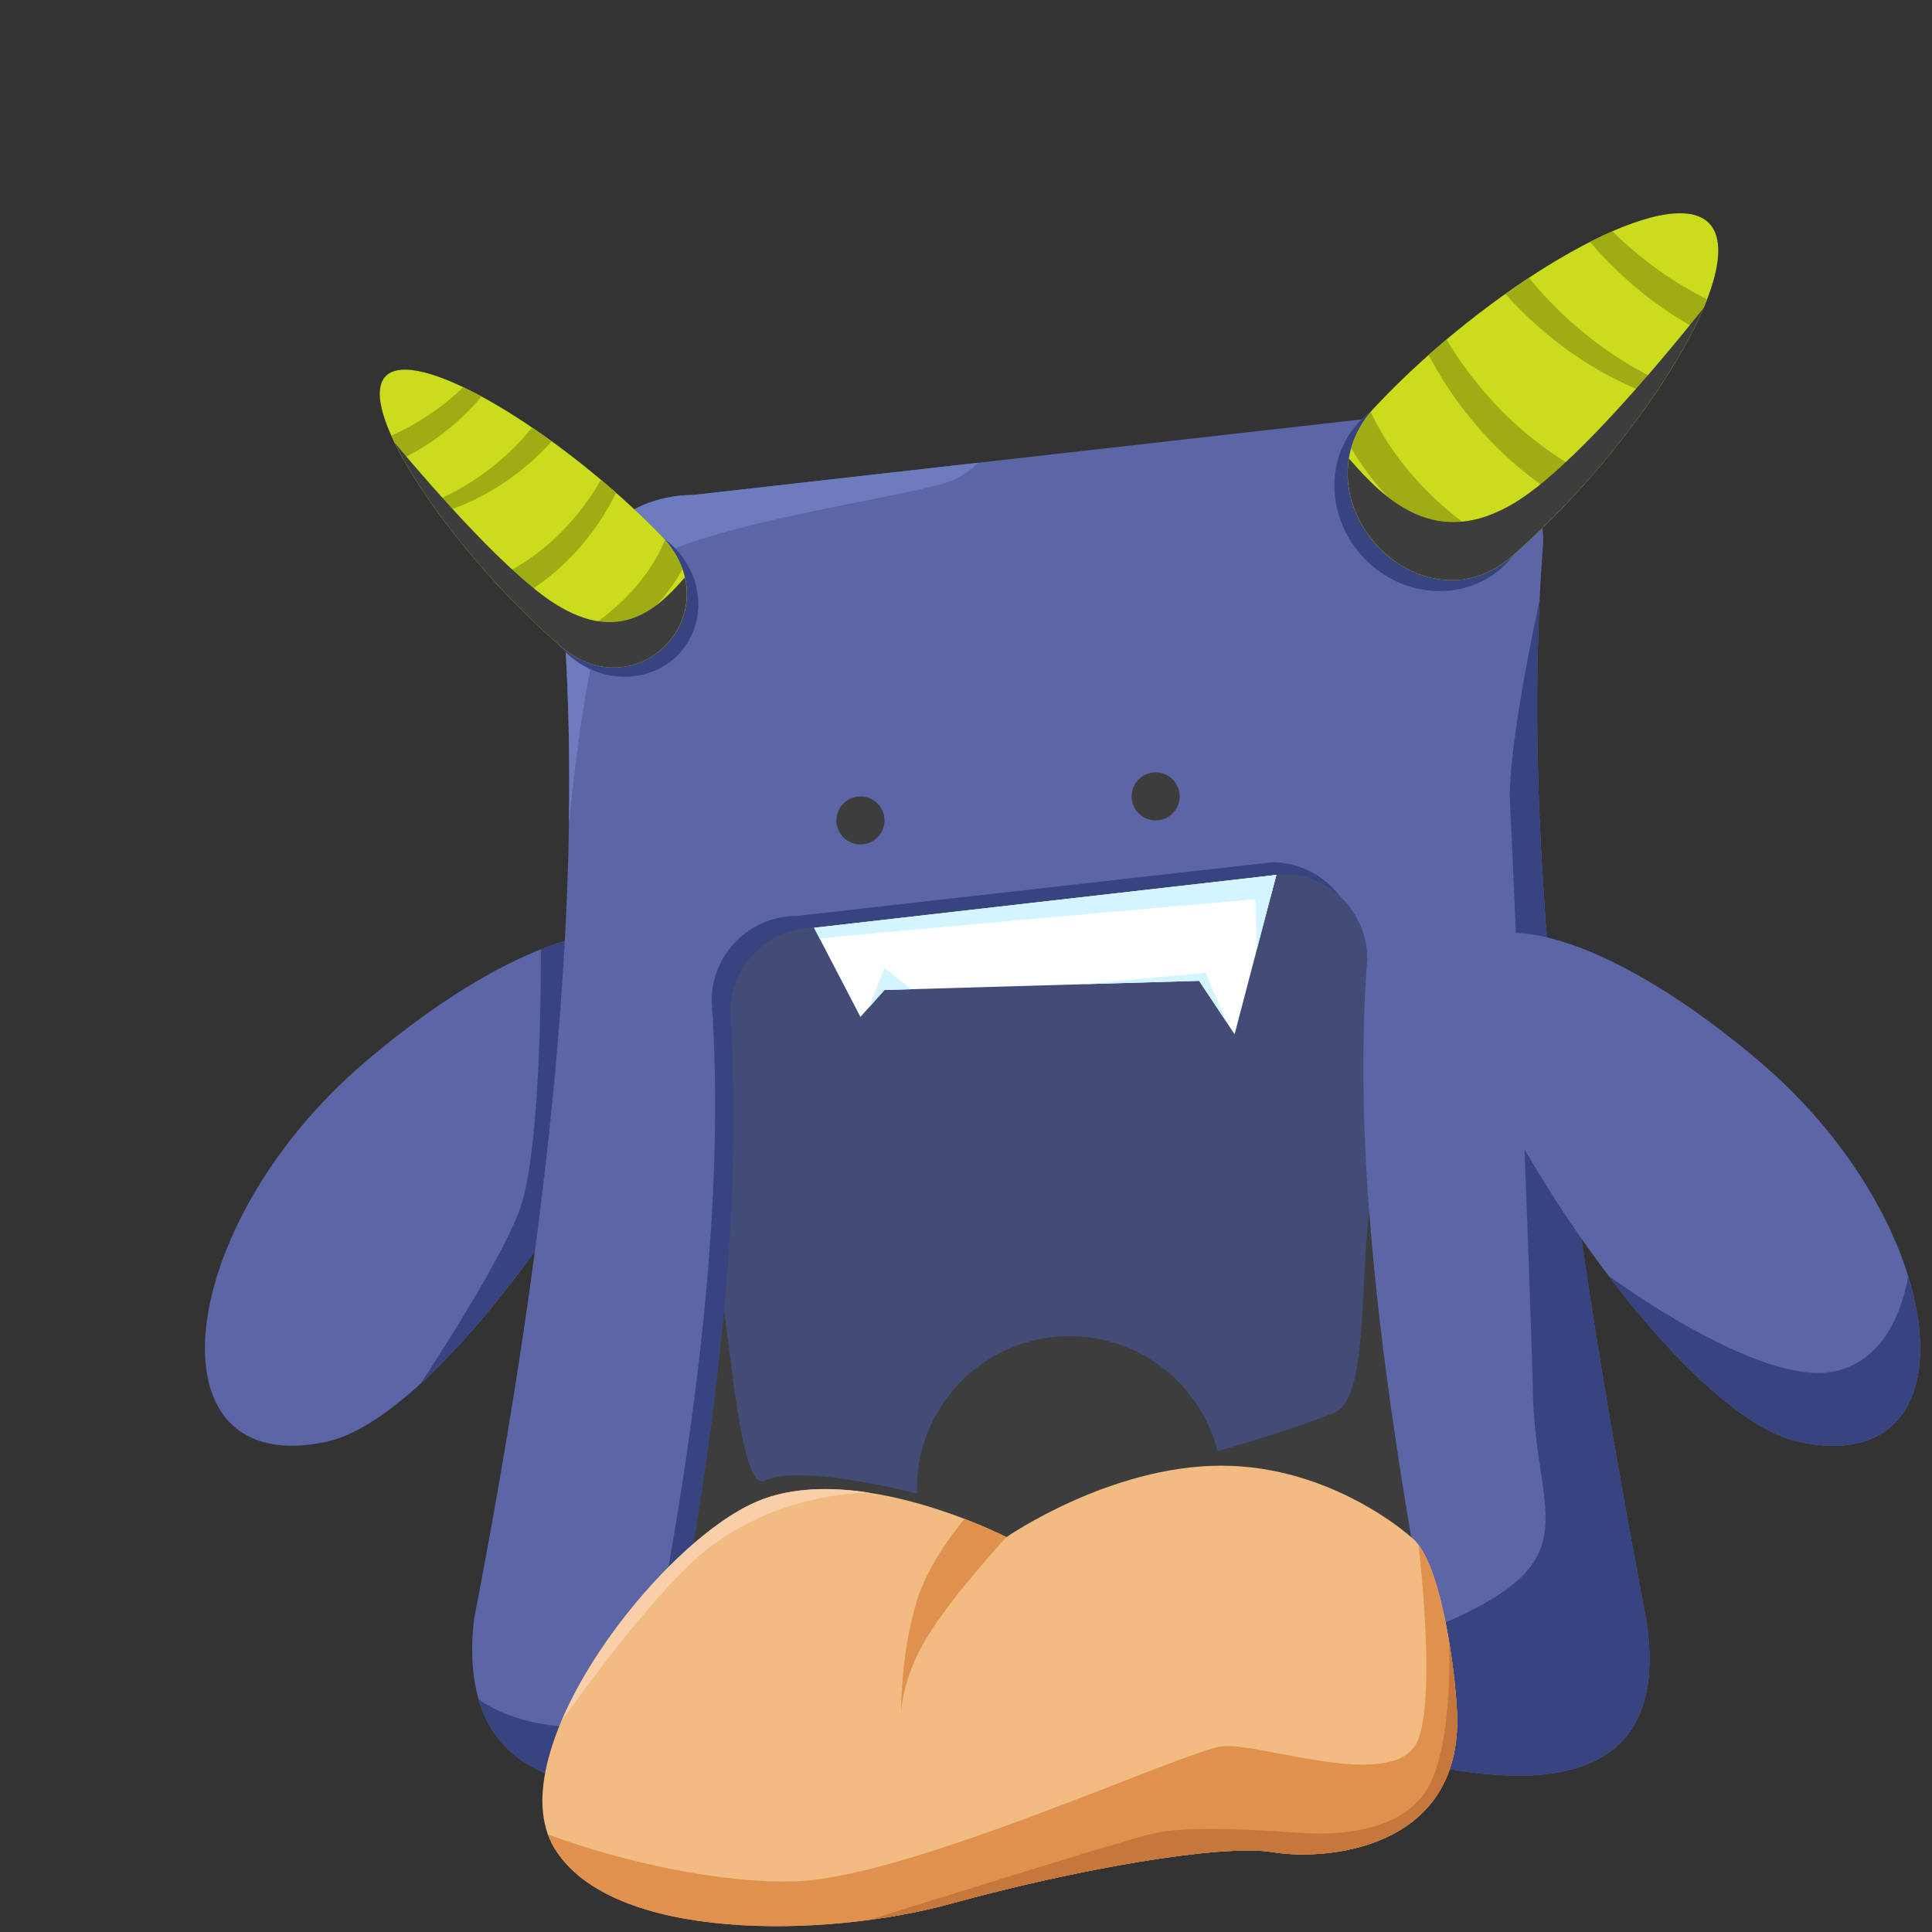 <?xml version="1.0" encoding="UTF-8"?>
<svg xmlns="http://www.w3.org/2000/svg" xmlns:xlink="http://www.w3.org/1999/xlink" width="90pt" height="90pt" viewBox="0 0 90 90" version="1.1">
<rect x="0" y="0" width="90" height="90" fill="#333333" stroke="none"/>
<g id="surface168">
<path style=" stroke:none;fill-rule:evenodd;fill:rgb(36.078%,39.607%,65.097%);fill-opacity:1;" d="M 16.98 49.496 C 8.078 57.098 6.781 68.996 15.219 67.16 C 20.188 66.078 28.207 54.648 30.637 48.086 C 33.07 41.52 25.883 41.898 16.98 49.496 Z M 16.98 49.496 "/>
<path style=" stroke:none;fill-rule:evenodd;fill:rgb(21.96%,26.666%,49.803%);fill-opacity:1;" d="M 19.605 64.438 C 24.012 60.406 28.844 52.926 30.637 48.086 C 32.238 43.762 29.676 42.453 25.199 44.223 C 25.199 47.297 25.09 54.059 24.176 56.445 C 23.371 58.535 21.055 62.223 19.605 64.438 Z M 19.605 64.438 "/>
<path style=" stroke:none;fill-rule:evenodd;fill:rgb(36.078%,39.607%,65.097%);fill-opacity:1;" d="M 64.289 81.684 C 55.938 79.656 43.832 79.531 35.148 82.125 C 31.848 83.258 20.973 85.633 22.074 75.48 C 25.277 58.848 27.234 43.023 26.273 29.062 C 26.273 25.758 28.977 23.059 32.277 23.059 L 65.891 19.258 C 69.191 19.258 71.891 21.957 71.891 25.258 C 70.734 39.992 73.262 57.359 76.691 75.48 C 78.195 85.184 68.051 82.664 64.289 81.684 Z M 64.289 81.684 "/>
<path style=" stroke:none;fill-rule:evenodd;fill:rgb(42.744%,48.235%,74.901%);fill-opacity:1;" d="M 28.906 27.027 C 31.176 24.461 42.25 23.262 44.434 22.352 C 44.793 22.199 45.18 21.918 45.578 21.555 L 32.277 23.059 C 28.977 23.059 26.273 25.758 26.273 29.062 C 26.484 32.078 26.551 35.184 26.504 38.367 C 26.992 33.512 27.766 28.316 28.906 27.027 Z M 28.906 27.027 "/>
<path style=" stroke:none;fill-rule:evenodd;fill:rgb(21.96%,26.666%,49.803%);fill-opacity:1;" d="M 71.719 27.977 C 71.719 27.977 70.195 34.855 70.344 37.461 C 70.492 40.066 71.277 59.301 71.41 64.914 C 71.539 70.527 73.977 72.5 67.883 75.34 C 61.789 78.18 35.863 82.016 31.793 80.848 C 29.129 80.082 25.34 81.234 22.297 79.168 C 23.992 84.965 32.328 83.094 35.148 82.125 C 43.832 79.531 55.934 79.656 64.289 81.684 C 68.051 82.664 78.191 85.184 76.691 75.48 C 73.473 58.461 71.047 42.109 71.719 27.977 Z M 71.719 27.977 "/>
<path style=" stroke:none;fill-rule:evenodd;fill:rgb(36.078%,39.607%,65.097%);fill-opacity:1;" d="M 82.02 49.496 C 90.922 57.098 92.219 68.996 83.781 67.16 C 78.812 66.078 70.793 54.648 68.363 48.086 C 65.93 41.52 73.113 41.898 82.02 49.496 Z M 82.02 49.496 "/>
<path style=" stroke:none;fill-rule:evenodd;fill:rgb(21.96%,26.666%,49.803%);fill-opacity:1;" d="M 88.895 59.469 C 88.496 61.566 87.508 63.414 85.496 63.875 C 81.996 64.676 74.934 59.426 74.926 59.422 C 77.906 63.348 81.242 66.605 83.781 67.16 C 88.863 68.266 90.414 64.391 88.895 59.469 Z M 88.895 59.469 "/>
<path style=" stroke:none;fill-rule:evenodd;fill:rgb(23.921%,23.921%,23.921%);fill-opacity:1;" d="M 41.203 38.219 C 41.203 38.836 40.703 39.336 40.086 39.336 C 39.465 39.336 38.965 38.836 38.965 38.219 C 38.965 37.602 39.465 37.102 40.086 37.102 C 40.703 37.102 41.203 37.602 41.203 38.219 Z M 41.203 38.219 "/>
<path style=" stroke:none;fill-rule:evenodd;fill:rgb(23.921%,23.921%,23.921%);fill-opacity:1;" d="M 54.953 37.102 C 54.953 37.719 54.453 38.219 53.836 38.219 C 53.215 38.219 52.715 37.719 52.715 37.102 C 52.715 36.484 53.215 35.98 53.836 35.98 C 54.453 35.98 54.953 36.484 54.953 37.102 Z M 54.953 37.102 "/>
<path style=" stroke:none;fill-rule:evenodd;fill:rgb(21.96%,26.666%,49.803%);fill-opacity:1;" d="M 70.09 26.332 C 68.324 28.047 65.406 27.914 63.574 26.031 C 61.742 24.148 61.684 21.23 63.449 19.512 C 65.215 17.793 68.129 17.926 69.965 19.809 C 71.797 21.691 71.855 24.613 70.09 26.332 Z M 70.09 26.332 "/>
<path style=" stroke:none;fill-rule:evenodd;fill:rgb(79.607%,86.273%,11.372%);fill-opacity:1;" d="M 70.52 25.836 C 70.961 25.445 71.406 25.035 71.848 24.605 C 77.117 19.473 81.449 12.281 79.613 10.398 C 77.781 8.516 70.477 12.652 65.207 17.785 C 64.766 18.215 64.344 18.648 63.938 19.082 C 60.207 23.391 66.293 29.672 70.52 25.836 Z M 70.52 25.836 "/>
<path style=" stroke:none;fill-rule:evenodd;fill:rgb(62.352%,67.45%,7.843%);fill-opacity:1;" d="M 77.461 17.816 C 76.07 17.176 74.691 16.297 73.406 15.188 C 72.594 14.484 71.863 13.727 71.223 12.941 C 70.859 13.18 70.492 13.434 70.125 13.691 C 70.629 14.258 71.176 14.801 71.773 15.316 C 73.434 16.754 75.246 17.797 77.043 18.438 C 77.188 18.23 77.328 18.02 77.461 17.816 Z M 77.461 17.816 "/>
<path style=" stroke:none;fill-rule:evenodd;fill:rgb(62.352%,67.45%,7.843%);fill-opacity:1;" d="M 63.855 19.188 C 63.406 19.73 63.113 20.305 62.945 20.883 C 64.285 23.152 66.512 25.227 69.32 26.645 C 69.73 26.453 70.133 26.188 70.52 25.836 C 67.418 24.207 65.055 21.773 63.855 19.188 Z M 63.855 19.188 "/>
<path style=" stroke:none;fill-rule:evenodd;fill:rgb(62.352%,67.45%,7.843%);fill-opacity:1;" d="M 79.523 13.941 C 78.039 13.207 76.578 12.191 75.242 10.902 C 75.199 10.859 75.156 10.816 75.113 10.773 C 74.773 10.922 74.426 11.09 74.066 11.27 C 74.445 11.711 74.848 12.145 75.277 12.559 C 76.426 13.668 77.664 14.57 78.934 15.27 C 79.164 14.809 79.359 14.363 79.523 13.941 Z M 79.523 13.941 "/>
<path style=" stroke:none;fill-rule:evenodd;fill:rgb(62.352%,67.45%,7.843%);fill-opacity:1;" d="M 67.504 18.137 C 69.039 20.43 70.996 22.219 73.051 23.379 C 73.418 22.988 73.781 22.586 74.137 22.18 C 71.816 21.055 69.57 19.121 67.852 16.555 C 67.688 16.309 67.535 16.062 67.387 15.816 C 67.105 16.051 66.824 16.293 66.551 16.539 C 66.836 17.074 67.148 17.609 67.504 18.137 Z M 67.504 18.137 "/>
<path style=" stroke:none;fill-rule:evenodd;fill:rgb(23.921%,23.921%,23.921%);fill-opacity:1;" d="M 70.57 23.414 C 66.91 25.637 64.535 23.312 62.84 21.359 C 62.199 25.211 67.004 29.027 70.52 25.836 C 70.961 25.445 71.406 25.035 71.848 24.605 C 75.145 21.395 78.074 17.375 79.355 14.359 C 76.973 17.336 73.125 21.863 70.57 23.414 Z M 70.57 23.414 "/>
<path style=" stroke:none;fill-rule:evenodd;fill:rgb(21.96%,26.666%,49.803%);fill-opacity:1;" d="M 26.398 30.426 C 27.891 31.855 30.211 31.895 31.574 30.516 C 32.938 29.133 32.828 26.859 31.336 25.43 C 29.84 24 27.523 23.965 26.16 25.344 C 24.797 26.723 24.902 29 26.398 30.426 Z M 26.398 30.426 "/>
<path style=" stroke:none;fill-rule:evenodd;fill:rgb(79.607%,86.273%,11.372%);fill-opacity:1;" d="M 26.02 30.02 C 25.645 29.691 25.27 29.348 24.895 28.992 C 20.43 24.727 16.609 18.902 17.973 17.52 C 19.336 16.141 25.367 19.73 29.832 23.996 C 30.207 24.352 30.566 24.711 30.91 25.066 C 34.105 28.617 29.582 33.219 26.02 30.02 Z M 26.02 30.02 "/>
<path style=" stroke:none;fill-rule:evenodd;fill:rgb(62.352%,67.45%,7.843%);fill-opacity:1;" d="M 20.07 23.418 C 21.145 22.988 22.199 22.367 23.164 21.562 C 23.777 21.055 24.316 20.5 24.785 19.918 C 25.09 20.121 25.395 20.336 25.703 20.559 C 25.332 20.973 24.922 21.375 24.473 21.746 C 23.227 22.785 21.836 23.512 20.438 23.922 C 20.312 23.754 20.191 23.586 20.07 23.418 Z M 20.07 23.418 "/>
<path style=" stroke:none;fill-rule:evenodd;fill:rgb(62.352%,67.45%,7.843%);fill-opacity:1;" d="M 30.98 25.156 C 31.367 25.602 31.633 26.062 31.793 26.523 C 30.844 28.227 29.18 29.742 27.016 30.707 C 26.68 30.539 26.344 30.312 26.02 30.02 C 26.02 30.02 26.016 30.02 26.016 30.02 C 28.402 28.902 30.16 27.117 30.98 25.156 Z M 30.98 25.156 "/>
<path style=" stroke:none;fill-rule:evenodd;fill:rgb(62.352%,67.45%,7.843%);fill-opacity:1;" d="M 18.227 20.293 C 19.371 19.789 20.484 19.07 21.48 18.129 C 21.516 18.098 21.543 18.066 21.574 18.035 C 21.852 18.168 22.141 18.316 22.434 18.473 C 22.16 18.801 21.859 19.117 21.535 19.422 C 20.68 20.227 19.742 20.875 18.766 21.359 C 18.559 20.988 18.379 20.629 18.227 20.293 Z M 18.227 20.293 "/>
<path style=" stroke:none;fill-rule:evenodd;fill:rgb(62.352%,67.45%,7.843%);fill-opacity:1;" d="M 28.023 24.156 C 26.914 25.871 25.449 27.172 23.875 27.977 C 23.559 27.652 23.25 27.32 22.945 26.988 C 24.734 26.223 26.426 24.82 27.66 22.902 C 27.781 22.719 27.891 22.535 27.996 22.352 C 28.23 22.547 28.465 22.75 28.699 22.953 C 28.5 23.359 28.277 23.762 28.023 24.156 Z M 28.023 24.156 "/>
<path style=" stroke:none;fill-rule:evenodd;fill:rgb(23.921%,23.921%,23.921%);fill-opacity:1;" d="M 25.852 28.125 C 28.883 30.043 30.652 28.344 31.902 26.898 C 32.613 29.941 28.984 32.684 26.02 30.02 C 25.645 29.691 25.27 29.348 24.895 28.992 C 22.102 26.324 19.562 23.047 18.383 20.625 C 20.434 23.066 23.734 26.789 25.852 28.125 Z M 25.852 28.125 "/>
<path style=" stroke:none;fill-rule:evenodd;fill:rgb(21.96%,26.666%,49.803%);fill-opacity:1;" d="M 58.203 81.18 C 52.699 79.848 44.723 79.766 39 81.469 C 36.824 82.215 29.656 83.773 30.383 77.105 C 32.496 66.18 33.785 55.781 33.152 46.609 C 33.152 44.441 34.93 42.668 37.105 42.668 L 59.258 40.168 C 61.43 40.168 63.211 41.945 63.211 44.113 C 62.449 53.793 64.117 65.199 66.379 77.102 C 67.363 83.477 60.68 81.824 58.203 81.18 Z M 58.203 81.18 "/>
<path style=" stroke:none;fill-rule:evenodd;fill:rgb(26.274%,29.803%,46.666%);fill-opacity:1;" d="M 58.746 81.73 C 53.312 80.398 45.438 80.316 39.789 82.02 C 37.645 82.766 30.566 84.324 31.281 77.652 C 33.367 66.73 34.641 56.332 34.016 47.16 C 34.016 44.992 35.773 43.219 37.922 43.219 L 59.789 40.719 C 61.938 40.719 63.695 42.496 63.695 44.664 C 62.941 54.344 64.586 65.75 66.816 77.652 C 67.793 84.031 61.195 82.371 58.746 81.73 Z M 58.746 81.73 "/>
<path style=" stroke:none;fill-rule:evenodd;fill:rgb(23.921%,23.921%,23.921%);fill-opacity:1;" d="M 56.941 69.359 C 56.941 73.289 53.754 76.473 49.824 76.473 C 45.895 76.473 42.711 73.289 42.711 69.359 C 42.711 65.43 45.895 62.242 49.824 62.242 C 53.754 62.242 56.941 65.43 56.941 69.359 Z M 56.941 69.359 "/>
<path style=" stroke:none;fill-rule:evenodd;fill:rgb(23.921%,23.921%,23.921%);fill-opacity:1;" d="M 39.789 82.02 C 45.438 80.316 53.312 80.398 58.746 81.73 C 61.195 82.371 67.793 84.031 66.816 77.652 C 65.438 70.297 64.285 63.133 63.781 56.445 C 63.34 60.215 63.707 65.191 62.137 65.824 C 57.543 67.676 45.504 70.629 44.434 70.125 C 43.301 69.598 37.277 68.141 35.629 68.977 C 34.602 69.496 34.137 63.801 33.727 61.078 C 33.234 66.395 32.371 71.953 31.281 77.652 C 30.566 84.324 37.645 82.766 39.789 82.02 Z M 39.789 82.02 "/>
<path style=" stroke:none;fill-rule:evenodd;fill:rgb(99.998%,99.998%,99.998%);fill-opacity:1;" d="M 37.922 43.219 L 40.082 47.371 L 41.203 46.117 L 55.859 45.691 L 57.512 48.18 L 59.457 40.758 Z M 37.922 43.219 "/>
<path style=" stroke:none;fill-rule:evenodd;fill:rgb(82.744%,96.077%,99.998%);fill-opacity:1;" d="M 38.184 43.723 C 41.609 43.371 54.988 42.195 59.176 41.828 L 59.457 40.758 L 37.922 43.219 Z M 38.184 43.723 "/>
<path style=" stroke:none;fill-rule:evenodd;fill:rgb(82.744%,96.077%,99.998%);fill-opacity:1;" d="M 40.484 46.926 L 41.203 45.094 L 42.441 46.082 L 41.203 46.117 Z M 40.484 46.926 "/>
<path style=" stroke:none;fill-rule:evenodd;fill:rgb(82.744%,96.077%,99.998%);fill-opacity:1;" d="M 50.461 45.848 L 56.16 45.316 L 57.16 47.652 L 55.859 45.691 Z M 50.461 45.848 "/>
<path style=" stroke:none;fill-rule:evenodd;fill:rgb(82.744%,96.077%,99.998%);fill-opacity:1;" d="M 58.547 44.219 C 58.551 44.207 59.457 40.758 59.457 40.758 L 58.453 40.875 C 58.453 40.875 58.547 44.227 58.547 44.219 Z M 58.547 44.219 "/>
<path style=" stroke:none;fill-rule:evenodd;fill:rgb(94.508%,73.332%,50.98%);fill-opacity:1;" d="M 65.734 71.605 C 65.734 71.605 62.086 68.277 56.887 68.277 C 51.684 68.277 46.883 71.605 46.883 71.605 C 46.883 71.605 39.879 68.004 35.277 69.941 C 30.676 71.879 23.168 81.684 25.82 86.082 C 28.477 90.484 38.48 90.285 44.281 88.684 C 50.082 87.082 56.887 85.883 59.289 86.281 C 61.688 86.684 67.902 86.207 67.883 80.129 C 67.875 78.492 67.211 72.684 65.734 71.605 Z M 65.734 71.605 "/>
<path style=" stroke:none;fill-rule:evenodd;fill:rgb(87.842%,56.862%,30.196%);fill-opacity:1;" d="M 67.883 80.129 C 67.875 78.629 67.316 73.625 66.086 71.969 C 66.375 74.664 66.734 79.273 66.066 81.031 C 65.09 83.582 58.695 81.141 56.941 81.348 C 55.184 81.555 42.504 87.41 37.18 87.633 C 33.738 87.777 29.051 86.762 25.531 85.457 C 25.613 85.676 25.703 85.887 25.82 86.082 C 28.477 90.484 38.48 90.285 44.281 88.684 C 50.082 87.082 56.887 85.883 59.289 86.281 C 61.688 86.684 67.902 86.207 67.883 80.129 Z M 67.883 80.129 "/>
<path style=" stroke:none;fill-rule:evenodd;fill:rgb(77.646%,46.666%,23.529%);fill-opacity:1;" d="M 66.215 83.73 C 64.68 85.547 61.711 85.457 60.586 85.383 C 59.461 85.309 55.41 84.996 53.688 85.414 C 52.25 85.762 43.445 88.516 40.523 89.43 C 41.879 89.25 43.156 88.992 44.281 88.684 C 50.082 87.082 56.887 85.883 59.289 86.281 C 61.688 86.684 67.902 86.207 67.883 80.129 C 67.879 79.438 67.758 77.992 67.508 76.477 C 67.508 76.508 67.746 81.926 66.215 83.73 Z M 66.215 83.73 "/>
<path style=" stroke:none;fill-rule:evenodd;fill:rgb(87.842%,56.862%,30.196%);fill-opacity:1;" d="M 44.93 70.754 C 44.207 71.637 43.18 73.066 42.711 74.578 C 41.938 77.055 41.98 79.828 41.98 79.828 C 41.98 79.828 41.98 78.18 43.254 76.152 C 44.531 74.129 46.883 71.605 46.883 71.605 C 46.883 71.605 46.117 71.211 44.93 70.754 Z M 44.93 70.754 "/>
<path style=" stroke:none;fill-rule:evenodd;fill:rgb(97.646%,81.175%,66.666%);fill-opacity:1;" d="M 40.52 69.539 C 38.746 69.262 36.867 69.27 35.277 69.941 C 32.254 71.211 27.977 75.879 26.152 80.18 C 28.207 77.312 31.156 73.48 33.203 71.969 C 36.648 69.426 40.516 69.539 40.52 69.539 Z M 40.52 69.539 "/>
</g>
</svg>
